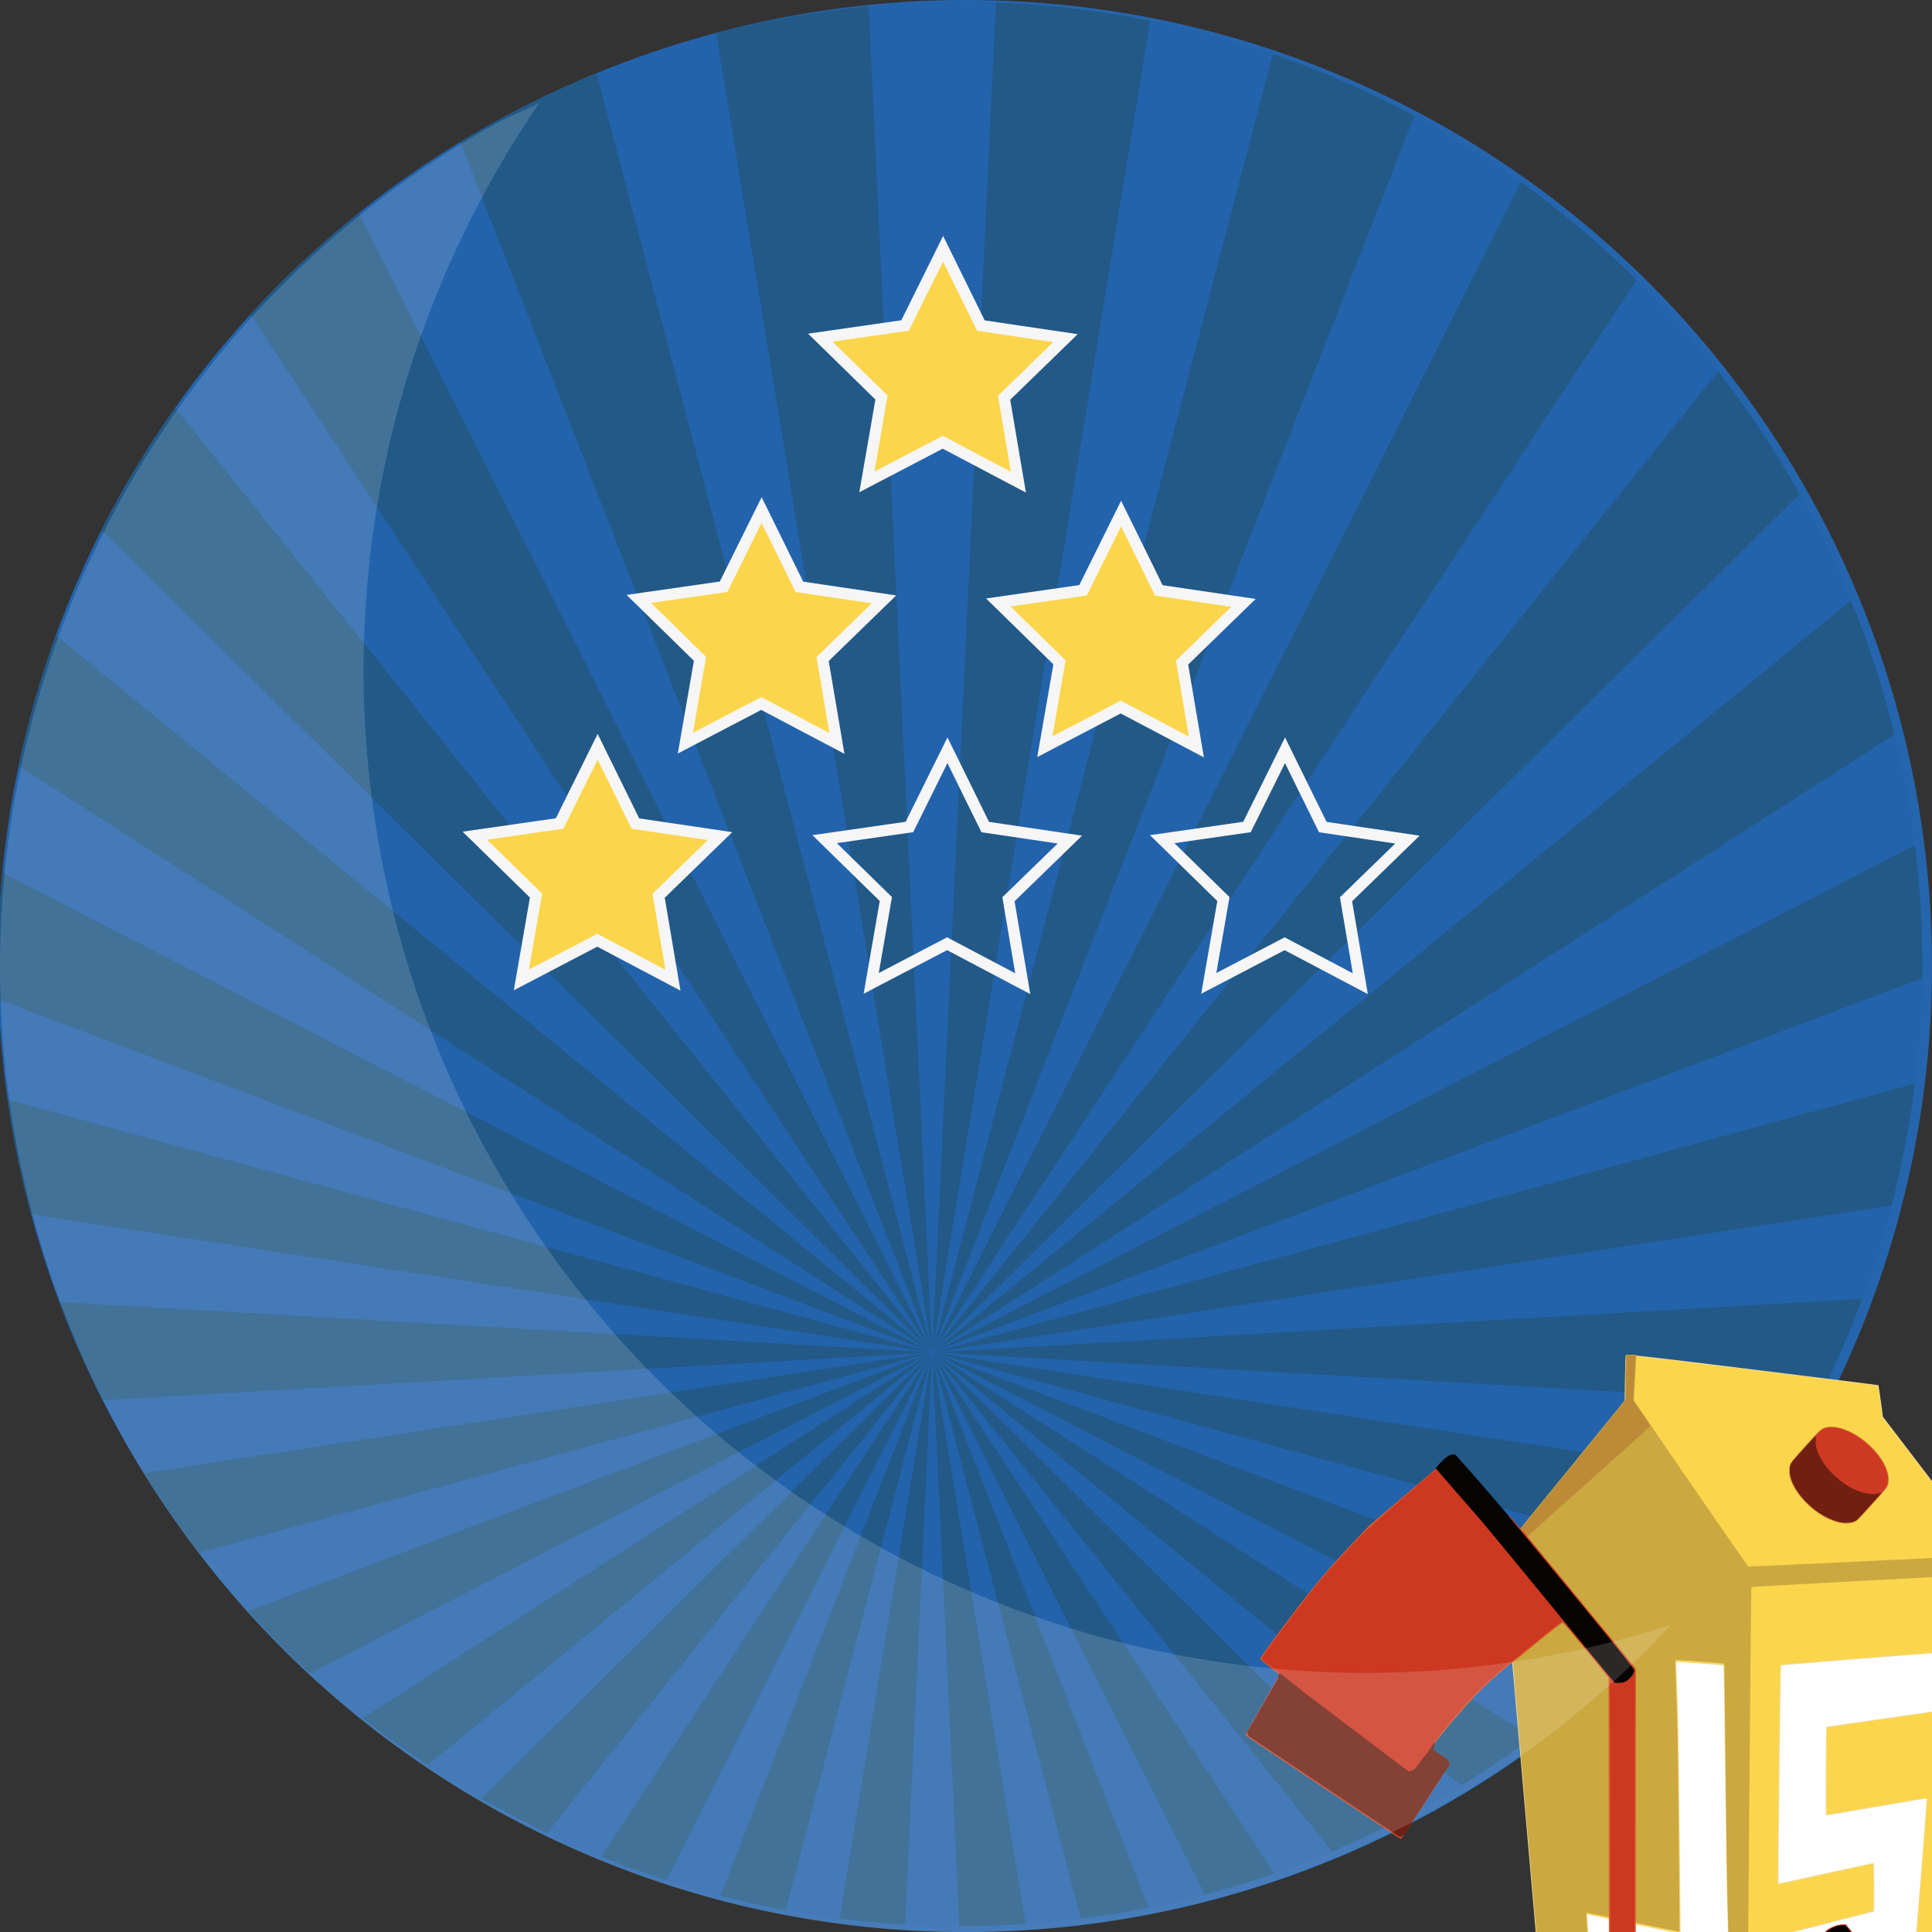 <?xml version="1.0" encoding="UTF-8" standalone="no"?>
<!-- Created with Inkscape (http://www.inkscape.org/) -->

<svg
   xmlns:dc="http://purl.org/dc/elements/1.1/"
   xmlns:cc="http://creativecommons.org/ns#"
   xmlns:rdf="http://www.w3.org/1999/02/22-rdf-syntax-ns#"
   xmlns:svg="http://www.w3.org/2000/svg"
   xmlns="http://www.w3.org/2000/svg"
   xmlns:xlink="http://www.w3.org/1999/xlink"
   xmlns:sodipodi="http://sodipodi.sourceforge.net/DTD/sodipodi-0.dtd"
   xmlns:inkscape="http://www.inkscape.org/namespaces/inkscape"
   width="25.78mm"
   height="25.782mm"
   viewBox="0 0 25.78 25.782"
   version="1.1"
   id="svg1709"
   inkscape:version="0.92.4 (unknown)"
   sodipodi:docname="four-stars-completedv3.svg">
  <rect x="0" y="0" width="25.78" height="25.782" fill="#333333" stroke="none"/>
  <defs
     id="defs1703">
    <clipPath
       clipPathUnits="userSpaceOnUse"
       id="clipPath5724">
      <ellipse
         style="opacity:1;vector-effect:none;fill:none;fill-opacity:1;stroke:#000000;stroke-width:0.003;stroke-linecap:butt;stroke-linejoin:miter;stroke-miterlimit:4;stroke-dasharray:none;stroke-dashoffset:0;stroke-opacity:1"
         id="ellipse5726"
         cx="13.048"
         cy="12.154"
         rx="14.803"
         ry="14.803" />
    </clipPath>
    <clipPath
       clipPathUnits="userSpaceOnUse"
       id="clipPath7388">
      <ellipse
         ry="12.888"
         rx="12.889"
         cy="12.885"
         cx="12.888"
         id="ellipse7390"
         style="display:inline;opacity:1;vector-effect:none;fill:none;fill-opacity:1;stroke:#000000;stroke-width:0.003;stroke-linecap:butt;stroke-linejoin:miter;stroke-miterlimit:4;stroke-dasharray:none;stroke-dashoffset:0;stroke-opacity:1"
         transform="scale(1,-1)" />
    </clipPath>
    <clipPath
       clipPathUnits="userSpaceOnUse"
       id="clipPath7392">
      <ellipse
         ry="12.888"
         rx="12.889"
         cy="12.885"
         cx="12.888"
         id="ellipse7394"
         style="display:inline;opacity:1;vector-effect:none;fill:none;fill-opacity:1;stroke:#000000;stroke-width:0.003;stroke-linecap:butt;stroke-linejoin:miter;stroke-miterlimit:4;stroke-dasharray:none;stroke-dashoffset:0;stroke-opacity:1" />
    </clipPath>
    <clipPath
       clipPathUnits="userSpaceOnUse"
       id="clipPath7396">
      <ellipse
         ry="164.602"
         rx="164.605"
         cy="81.487"
         cx="254.631"
         id="ellipse7398"
         style="display:inline;opacity:1;vector-effect:none;fill:none;fill-opacity:1;stroke:#000000;stroke-width:0.038;stroke-linecap:butt;stroke-linejoin:miter;stroke-miterlimit:4;stroke-dasharray:none;stroke-dashoffset:0;stroke-opacity:1" />
    </clipPath>
    <clipPath
       clipPathUnits="userSpaceOnUse"
       id="clipPath9462">
      <ellipse
         style="display:inline;opacity:1;vector-effect:none;fill:none;fill-opacity:1;stroke:#000000;stroke-width:0.384;stroke-linecap:butt;stroke-linejoin:miter;stroke-miterlimit:4;stroke-dasharray:none;stroke-dashoffset:0;stroke-opacity:1"
         id="ellipse9464"
         cx="59625.164"
         cy="20430.029"
         rx="1647.175"
         ry="1647.142" />
    </clipPath>
  </defs>
  <sodipodi:namedview
     id="base"
     pagecolor="#ffffff"
     bordercolor="#666666"
     borderopacity="1.0"
     inkscape:pageopacity="0.0"
     inkscape:pageshadow="2"
     inkscape:zoom="11.313708"
     inkscape:cx="41.20221"
     inkscape:cy="51.960305"
     inkscape:document-units="mm"
     inkscape:current-layer="g5577"
     showgrid="false"
     fit-margin-top="0"
     fit-margin-left="0"
     fit-margin-right="0"
     fit-margin-bottom="0"
     inkscape:window-width="2560"
     inkscape:window-height="1312"
     inkscape:window-x="0"
     inkscape:window-y="54"
     inkscape:window-maximized="1"
     inkscape:snap-global="false" />
  <g
     inkscape:label="button"
     inkscape:groupmode="layer"
     id="layer1"
     transform="translate(-76.098,-100.99)"
     style="display:inline">
    <g
       inkscape:groupmode="layer"
       id="layer5"
       inkscape:label="background"
       transform="translate(76.099,100.993)"
       style="display:inline">
      <circle
         class="cls-4"
         cx="88.988"
         cy="113.88"
         r="12.89"
         id="circle129-7"
         style="display:inline;fill:#2565ad;fill-opacity:1;stroke:#dadada;stroke-width:0;stroke-miterlimit:10;stroke-dasharray:none;stroke-opacity:1"
         transform="translate(-76.099,-100.993)" />
    </g>
    <g
       inkscape:groupmode="layer"
       id="layer7"
       inkscape:label="background 1"
       style="display:inline">
      <g
         transform="matrix(0.078,0,0,0.078,69.049,107.498)"
         id="g6781-3"
         clip-path="url(#clipPath7396)">
        <rect
           y="-4.469"
           x="-2.814"
           height="505.674"
           width="504.605"
           id="rect6726-5"
           style="fill:#2363ab;fill-opacity:1;stroke:none;stroke-width:0.152;stroke-miterlimit:4;stroke-dasharray:none;stroke-opacity:1"
           transform="translate(1.462,-100.594)" />
        <path
           inkscape:tile-y0="133.60525"
           inkscape:tile-x0="1.4623736"
           inkscape:tile-h="28.631169"
           inkscape:tile-w="248.19771"
           inkscape:tile-cy="147.92083"
           inkscape:tile-cx="249.84156"
           inkscape:transform-center-x="124.28033"
           inkscape:connector-curvature="0"
           id="path6041-0"
           d="m 1.462,133.605 v 28.631 L 249.66,147.921 Z"
           style="fill:#225987;fill-opacity:1;stroke:none;stroke-width:6.883px;stroke-linecap:butt;stroke-linejoin:miter;stroke-opacity:1" />
        <use
           inkscape:transform-center-y="108.78345"
           inkscape:transform-center-x="-59.45732"
           height="100%"
           width="100%"
           id="use6666-5"
           xlink:href="#path6041-0"
           inkscape:tiled-clone-of="#path6041-0"
           y="0"
           x="0" />
        <use
           inkscape:transform-center-y="75.942691"
           inkscape:transform-center-x="-60.684964"
           height="100%"
           width="100%"
           id="use6668-9"
           transform="rotate(12,249.842,147.921)"
           xlink:href="#path6041-0"
           inkscape:tiled-clone-of="#path6041-0"
           y="0"
           x="0" />
        <use
           inkscape:transform-center-y="51.695072"
           inkscape:transform-center-x="-67.2906"
           height="100%"
           width="100%"
           id="use6670-3"
           transform="rotate(24,249.842,147.921)"
           xlink:href="#path6041-0"
           inkscape:tiled-clone-of="#path6041-0"
           y="0"
           x="0" />
        <use
           inkscape:transform-center-y="29.942489"
           inkscape:transform-center-x="-78.985531"
           height="100%"
           width="100%"
           id="use6672-4"
           transform="rotate(36,249.842,147.921)"
           xlink:href="#path6041-0"
           inkscape:tiled-clone-of="#path6041-0"
           y="0"
           x="0" />
        <use
           inkscape:transform-center-y="11.635634"
           inkscape:transform-center-x="-95.258632"
           height="100%"
           width="100%"
           id="use6674-6"
           transform="rotate(48,249.842,147.921)"
           xlink:href="#path6041-0"
           inkscape:tiled-clone-of="#path6041-0"
           y="0"
           x="0" />
        <use
           inkscape:transform-center-y="-2.4253956"
           inkscape:transform-center-x="-115.39869"
           height="100%"
           width="100%"
           id="use6676-2"
           transform="rotate(60,249.842,147.921)"
           xlink:href="#path6041-0"
           inkscape:tiled-clone-of="#path6041-0"
           y="0"
           x="0" />
        <use
           inkscape:transform-center-y="-11.626065"
           inkscape:transform-center-x="-138.52549"
           height="100%"
           width="100%"
           id="use6678-5"
           transform="rotate(72,249.842,147.921)"
           xlink:href="#path6041-0"
           inkscape:tiled-clone-of="#path6041-0"
           y="0"
           x="0" />
        <use
           inkscape:transform-center-y="-15.564262"
           inkscape:transform-center-x="-163.62828"
           height="100%"
           width="100%"
           id="use6680-3"
           transform="rotate(84,249.842,147.921)"
           xlink:href="#path6041-0"
           inkscape:tiled-clone-of="#path6041-0"
           y="0"
           x="0" />
        <use
           inkscape:transform-center-y="-15.564253"
           inkscape:transform-center-x="-203.8471"
           height="100%"
           width="100%"
           id="use6682-2"
           transform="rotate(96,249.842,147.921)"
           xlink:href="#path6041-0"
           inkscape:tiled-clone-of="#path6041-0"
           y="0"
           x="0" />
        <use
           inkscape:transform-center-y="-11.626039"
           inkscape:transform-center-x="-228.94989"
           height="100%"
           width="100%"
           id="use6684-0"
           transform="rotate(108,249.842,147.921)"
           xlink:href="#path6041-0"
           inkscape:tiled-clone-of="#path6041-0"
           y="0"
           x="0" />
        <use
           inkscape:transform-center-y="-2.4253531"
           inkscape:transform-center-x="-252.07668"
           height="100%"
           width="100%"
           id="use6686-0"
           transform="rotate(120,249.842,147.921)"
           xlink:href="#path6041-0"
           inkscape:tiled-clone-of="#path6041-0"
           y="0"
           x="0" />
        <use
           inkscape:transform-center-y="11.635691"
           inkscape:transform-center-x="-272.21673"
           height="100%"
           width="100%"
           id="use6688-0"
           transform="rotate(132,249.842,147.921)"
           xlink:href="#path6041-0"
           inkscape:tiled-clone-of="#path6041-0"
           y="0"
           x="0" />
        <use
           inkscape:transform-center-y="29.942558"
           inkscape:transform-center-x="-288.48982"
           height="100%"
           width="100%"
           id="use6690-9"
           transform="rotate(144,249.842,147.921)"
           xlink:href="#path6041-0"
           inkscape:tiled-clone-of="#path6041-0"
           y="0"
           x="0" />
        <use
           inkscape:transform-center-y="51.69515"
           inkscape:transform-center-x="-300.18473"
           height="100%"
           width="100%"
           id="use6692-8"
           transform="rotate(156,249.842,147.921)"
           xlink:href="#path6041-0"
           inkscape:tiled-clone-of="#path6041-0"
           y="0"
           x="0" />
        <use
           inkscape:transform-center-y="75.942774"
           inkscape:transform-center-x="-306.79035"
           height="100%"
           width="100%"
           id="use6694-0"
           transform="rotate(168,249.842,147.921)"
           xlink:href="#path6041-0"
           inkscape:tiled-clone-of="#path6041-0"
           y="0"
           x="0" />
        <use
           inkscape:transform-center-y="108.78344"
           inkscape:transform-center-x="-308.01798"
           height="100%"
           width="100%"
           id="use6696-9"
           transform="rotate(180,249.842,147.921)"
           xlink:href="#path6041-0"
           inkscape:tiled-clone-of="#path6041-0"
           y="0"
           x="0" />
        <use
           inkscape:transform-center-y="141.6242"
           inkscape:transform-center-x="-306.79033"
           height="100%"
           width="100%"
           id="use6698-6"
           transform="rotate(-168,249.842,147.921)"
           xlink:href="#path6041-0"
           inkscape:tiled-clone-of="#path6041-0"
           y="0"
           x="0" />
        <use
           inkscape:transform-center-y="165.87181"
           inkscape:transform-center-x="-300.1847"
           height="100%"
           width="100%"
           id="use6700-7"
           transform="rotate(-156,249.842,147.921)"
           xlink:href="#path6041-0"
           inkscape:tiled-clone-of="#path6041-0"
           y="0"
           x="0" />
        <use
           inkscape:transform-center-y="187.6244"
           inkscape:transform-center-x="-288.48977"
           height="100%"
           width="100%"
           id="use6702-2"
           transform="rotate(-144,249.842,147.921)"
           xlink:href="#path6041-0"
           inkscape:tiled-clone-of="#path6041-0"
           y="0"
           x="0" />
        <use
           inkscape:transform-center-y="205.93125"
           inkscape:transform-center-x="-272.21666"
           height="100%"
           width="100%"
           id="use6704-1"
           transform="rotate(-132,249.842,147.921)"
           xlink:href="#path6041-0"
           inkscape:tiled-clone-of="#path6041-0"
           y="0"
           x="0" />
        <use
           inkscape:transform-center-y="219.99228"
           inkscape:transform-center-x="-252.07661"
           height="100%"
           width="100%"
           id="use6706-4"
           transform="rotate(-120,249.842,147.921)"
           xlink:href="#path6041-0"
           inkscape:tiled-clone-of="#path6041-0"
           y="0"
           x="0" />
        <use
           inkscape:transform-center-y="229.19295"
           inkscape:transform-center-x="-228.94981"
           height="100%"
           width="100%"
           id="use6708-4"
           transform="rotate(-108,249.842,147.921)"
           xlink:href="#path6041-0"
           inkscape:tiled-clone-of="#path6041-0"
           y="0"
           x="0" />
        <use
           inkscape:transform-center-y="233.13115"
           inkscape:transform-center-x="-203.84702"
           height="100%"
           width="100%"
           id="use6710-8"
           transform="rotate(-96,249.842,147.921)"
           xlink:href="#path6041-0"
           inkscape:tiled-clone-of="#path6041-0"
           y="0"
           x="0" />
        <use
           inkscape:transform-center-y="233.13114"
           inkscape:transform-center-x="-163.62819"
           height="100%"
           width="100%"
           id="use6712-4"
           transform="rotate(-84,249.842,147.921)"
           xlink:href="#path6041-0"
           inkscape:tiled-clone-of="#path6041-0"
           y="0"
           x="0" />
        <use
           inkscape:transform-center-y="229.19293"
           inkscape:transform-center-x="-138.52541"
           height="100%"
           width="100%"
           id="use6714-9"
           transform="rotate(-72,249.842,147.921)"
           xlink:href="#path6041-0"
           inkscape:tiled-clone-of="#path6041-0"
           y="0"
           x="0" />
        <use
           inkscape:transform-center-y="219.99224"
           inkscape:transform-center-x="-115.39862"
           height="100%"
           width="100%"
           id="use6716-8"
           transform="rotate(-60,249.842,147.921)"
           xlink:href="#path6041-0"
           inkscape:tiled-clone-of="#path6041-0"
           y="0"
           x="0" />
        <use
           inkscape:transform-center-y="205.9312"
           inkscape:transform-center-x="-95.258569"
           height="100%"
           width="100%"
           id="use6718-4"
           transform="rotate(-48,249.842,147.921)"
           xlink:href="#path6041-0"
           inkscape:tiled-clone-of="#path6041-0"
           y="0"
           x="0" />
        <use
           inkscape:transform-center-y="187.62433"
           inkscape:transform-center-x="-78.985481"
           height="100%"
           width="100%"
           id="use6720-4"
           transform="rotate(-36,249.842,147.921)"
           xlink:href="#path6041-0"
           inkscape:tiled-clone-of="#path6041-0"
           y="0"
           x="0" />
        <use
           inkscape:transform-center-y="165.87174"
           inkscape:transform-center-x="-67.290565"
           height="100%"
           width="100%"
           id="use6722-1"
           transform="rotate(-24,249.842,147.921)"
           xlink:href="#path6041-0"
           inkscape:tiled-clone-of="#path6041-0"
           y="0"
           x="0" />
        <use
           inkscape:transform-center-y="141.62411"
           inkscape:transform-center-x="-60.684946"
           height="100%"
           width="100%"
           id="use6724-9"
           transform="rotate(-12,249.842,147.921)"
           xlink:href="#path6041-0"
           inkscape:tiled-clone-of="#path6041-0"
           y="0"
           x="0" />
      </g>
    </g>
    <g
       inkscape:groupmode="layer"
       id="layer2"
       inkscape:label="content"
       transform="translate(76.099,100.993)"
       style="display:inline">
      <g
         id="g5577"
         style="display:inline;fill:#fbd64d;fill-opacity:1;stroke:#cba840;stroke-opacity:1"
         transform="matrix(0.919,0,0,0.919,0.72,0.012)">
        <path
           transform="rotate(-49.911,6.384,0.108)"
           inkscape:transform-center-y="-0.1683788"
           inkscape:transform-center-x="0.011585737"
           d="M 8.07,9.541 6.833,9.417 6.029,10.365 5.765,9.151 4.615,8.679 5.689,8.053 l 0.093,-1.24 0.928,0.828 1.208,-0.295 -0.5,1.138 z"
           inkscape:randomized="0"
           inkscape:rounded="0"
           inkscape:flatsided="false"
           sodipodi:arg2="1.1869178"
           sodipodi:arg1="0.55859932"
           sodipodi:r2="0.93602777"
           sodipodi:r1="1.8720556"
           sodipodi:cy="8.5489101"
           sodipodi:cx="6.4822917"
           sodipodi:sides="5"
           id="path5530-6"
           style="display:inline;fill:#fbd64d;fill-opacity:1;stroke:#f6f6f6;stroke-width:0.165;stroke-miterlimit:4;stroke-dasharray:none;stroke-opacity:1"
           sodipodi:type="star" />
        <path
           transform="rotate(-49.911,11.807,-0.746)"
           inkscape:transform-center-y="-0.1683788"
           inkscape:transform-center-x="0.011585737"
           d="M 8.07,9.541 6.833,9.417 6.029,10.365 5.765,9.151 4.615,8.679 5.689,8.053 l 0.093,-1.24 0.928,0.828 1.208,-0.295 -0.5,1.138 z"
           inkscape:randomized="0"
           inkscape:rounded="0"
           inkscape:flatsided="false"
           sodipodi:arg2="1.1869178"
           sodipodi:arg1="0.55859932"
           sodipodi:r2="0.93602777"
           sodipodi:r1="1.8720556"
           sodipodi:cy="8.5489101"
           sodipodi:cx="6.4822917"
           sodipodi:sides="5"
           id="path5530-6-9"
           style="display:inline;fill:#fbd64d;fill-opacity:1;stroke:#f6f6f6;stroke-width:0.165;stroke-miterlimit:4;stroke-dasharray:none;stroke-opacity:1"
           sodipodi:type="star" />
        <path
           transform="rotate(-49.911,9.142,4.836)"
           inkscape:transform-center-y="-0.1683788"
           inkscape:transform-center-x="0.011585737"
           d="M 8.07,9.541 6.833,9.417 6.029,10.365 5.765,9.151 4.615,8.679 5.689,8.053 l 0.093,-1.24 0.928,0.828 1.208,-0.295 -0.5,1.138 z"
           inkscape:randomized="0"
           inkscape:rounded="0"
           inkscape:flatsided="false"
           sodipodi:arg2="1.1869178"
           sodipodi:arg1="0.55859932"
           sodipodi:r2="0.93602777"
           sodipodi:r1="1.8720556"
           sodipodi:cy="8.5489101"
           sodipodi:cx="6.4822917"
           sodipodi:sides="5"
           id="path5530-6-3"
           style="display:inline;fill:#fbd64d;fill-opacity:1;stroke:#f6f6f6;stroke-width:0.165;stroke-miterlimit:4;stroke-dasharray:none;stroke-opacity:1"
           sodipodi:type="star" />
        <path
           transform="rotate(-49.911,14.239,3.681)"
           inkscape:transform-center-y="-0.1683788"
           inkscape:transform-center-x="0.011585737"
           d="M 8.07,9.541 6.833,9.417 6.029,10.365 5.765,9.151 4.615,8.679 5.689,8.053 l 0.093,-1.24 0.928,0.828 1.208,-0.295 -0.5,1.138 z"
           inkscape:randomized="0"
           inkscape:rounded="0"
           inkscape:flatsided="false"
           sodipodi:arg2="1.1869178"
           sodipodi:arg1="0.55859932"
           sodipodi:r2="0.93602777"
           sodipodi:r1="1.8720556"
           sodipodi:cy="8.5489101"
           sodipodi:cx="6.4822917"
           sodipodi:sides="5"
           id="path5530-6-8"
           style="display:inline;fill:none;fill-opacity:1;stroke:#f6f6f6;stroke-width:0.165;stroke-miterlimit:4;stroke-dasharray:none;stroke-opacity:1"
           sodipodi:type="star" />
        <path
           transform="rotate(-49.911,16.69,-1.585)"
           inkscape:transform-center-y="-0.1683788"
           inkscape:transform-center-x="0.011585737"
           d="M 8.07,9.541 6.833,9.417 6.029,10.365 5.765,9.151 4.615,8.679 5.689,8.053 l 0.093,-1.24 0.928,0.828 1.208,-0.295 -0.5,1.138 z"
           inkscape:randomized="0"
           inkscape:rounded="0"
           inkscape:flatsided="false"
           sodipodi:arg2="1.1869178"
           sodipodi:arg1="0.55859932"
           sodipodi:r2="0.93602777"
           sodipodi:r1="1.8720556"
           sodipodi:cy="8.5489101"
           sodipodi:cx="6.4822917"
           sodipodi:sides="5"
           id="path5530-6-9-8"
           style="display:inline;fill:none;fill-opacity:1;stroke:#f6f6f6;stroke-width:0.165;stroke-miterlimit:4;stroke-dasharray:none;stroke-opacity:1"
           sodipodi:type="star" />
        <path
           transform="rotate(-49.911,11.645,9.113)"
           inkscape:transform-center-y="-0.1683788"
           inkscape:transform-center-x="0.011585737"
           d="M 8.07,9.541 6.833,9.417 6.029,10.365 5.765,9.151 4.615,8.679 5.689,8.053 l 0.093,-1.24 0.928,0.828 1.208,-0.295 -0.5,1.138 z"
           inkscape:randomized="0"
           inkscape:rounded="0"
           inkscape:flatsided="false"
           sodipodi:arg2="1.1869178"
           sodipodi:arg1="0.55859932"
           sodipodi:r2="0.93602777"
           sodipodi:r1="1.8720556"
           sodipodi:cy="8.5489101"
           sodipodi:cx="6.4822917"
           sodipodi:sides="5"
           id="path5530-6-3-4"
           style="display:inline;fill:#fbd64d;fill-opacity:1;stroke:#f6f6f6;stroke-width:0.165;stroke-miterlimit:4;stroke-dasharray:none;stroke-opacity:1"
           sodipodi:type="star" />
      </g>
      <g
         transform="matrix(0.008,0,0,0.008,-453.656,-146.972)"
         id="g9388"
         clip-path="url(#clipPath9462)">
        <g
           id="g7666">
          <g
             transform="translate(0.438,2.004)"
             id="g362">
            <path
               inkscape:connector-curvature="0"
               id="path378"
               d="m 59322.843,21693.065 29.411,-611.209 273.662,2.944 341.38,11.777 -44.164,643.433 186.428,136.893 -24.274,75.913 -104.556,58.294 z"
               style="fill:#fefefe;stroke-width:0.745"
               sodipodi:nodetypes="ccccccccc" />
            <path
               inkscape:connector-curvature="0"
               id="path376"
               d="m 59632.627,22161.782 c -32.565,-1.771 -62.137,-9.447 -112.245,-29.136 -56.047,-22.024 -74.561,-28.455 -100.182,-34.801 -39.842,-9.867 -68.309,-12.315 -142.978,-12.296 -78.157,0.02 -108.97,2 -282.631,18.152 -64.065,5.959 -91.199,7.643 -124,7.695 -31.399,0.05 -50.491,-1.813 -67.4,-6.578 -15.682,-4.419 -28.012,-13.001 -33.327,-23.195 -3.72,-7.135 -4.559,-11.759 -4.115,-22.677 0.316,-7.775 0.748,-10.311 2.802,-16.448 3.115,-9.31 8.174,-17.481 15.829,-25.568 13.403,-14.16 27.121,-23.392 63.496,-42.735 46.88,-24.93 63.215,-34.641 81.922,-48.699 17.744,-13.336 26.38,-21.863 49.105,-48.488 34.4,-40.304 64.491,-69.956 91.652,-90.315 50.367,-37.755 109.359,-60.834 190.655,-74.588 l 16.385,-2.772 0.222,-2.241 c 0.123,-1.232 -14.557,-170.591 -32.621,-376.353 -18.065,-205.762 -32.689,-374.484 -32.498,-374.937 0.19,-0.454 46.077,-56.723 101.971,-125.042 l 101.624,-124.217 0.547,-37.766 c 0.344,-23.752 0.828,-38.111 1.307,-38.696 1.976,-2.421 14.668,-1.022 218.179,24.037 111.525,13.733 203.013,25.211 203.307,25.508 0.382,0.386 7.321,50.161 7.321,52.519 0,0.153 40.039,52.532 88.976,116.396 84.021,109.651 88.977,116.285 88.997,119.13 0.01,1.658 -14.892,174.164 -33.12,383.348 -18.228,209.183 -33.138,380.757 -33.134,381.276 0,0.567 6.59,3.088 16.57,6.342 22.107,7.207 35.751,12.74 54.645,22.159 23.981,11.956 41.781,24.159 57.511,39.429 30.23,29.346 44.964,66.218 43.02,107.655 -2.589,55.153 -25.915,84.071 -83.988,104.124 -14.823,5.118 -31.712,9.77 -73.243,20.174 -63.344,15.867 -95.121,25.905 -132.003,41.695 -35.008,14.988 -58.14,29.095 -84.143,51.314 -14.591,12.466 -22.744,18.364 -31.11,22.504 -12.474,6.173 -25.521,9.733 -45.057,12.294 -7.767,1.018 -32.483,2.71 -36.12,2.472 -0.819,-0.05 -6.277,-0.357 -12.128,-0.675 z m 356.679,-175.675 c 4.84,-1.839 9.178,-5.417 11.634,-9.595 2.678,-4.556 2.863,-12.262 0.406,-16.872 -5.218,-9.786 -18.629,-14.581 -30.487,-10.9 -10.242,3.179 -15.917,9.914 -15.917,18.89 0,5.337 1.457,9.003 5.063,12.74 7.008,7.26 19.074,9.623 29.301,5.737 z m 66.261,-38.291 c 15.377,-5.428 27.512,-20.544 32.449,-40.418 1.767,-7.115 1.747,-22.738 -0.04,-29.308 -4.195,-15.441 -13.903,-26.256 -26.44,-29.456 -5.676,-1.448 -8.921,-0.988 -11.547,1.638 -3.045,3.044 -3.321,4.529 -5.684,30.595 -1.16,12.79 -3.658,22.239 -10.177,38.497 -6.827,17.028 -7.627,21.712 -4.367,25.586 4.018,4.776 16.475,6.159 25.804,2.866 z m -269.31,-278.676 c 61.032,-13.388 111.262,-24.612 111.623,-24.942 0.832,-0.761 22.757,-274.188 22.051,-274.998 -0.287,-0.33 -37.855,5.907 -83.483,13.86 -45.628,7.954 -83.415,14.291 -83.97,14.083 -0.843,-0.317 -0.966,-12.475 -0.745,-73.59 0.185,-50.922 0.509,-73.454 1.067,-74.011 0.44,-0.441 40.716,-6.41 89.501,-13.264 48.785,-6.854 88.953,-12.716 89.263,-13.026 0.812,-0.812 8.387,-96.113 7.701,-96.88 -0.691,-0.772 -261.289,19.977 -262.11,20.87 -0.705,0.766 -4.976,362.688 -4.288,363.375 0.27,0.27 35.362,-7.257 77.982,-16.727 42.619,-9.47 78.274,-17.218 79.233,-17.218 h 1.742 l 0.49,13.524 c 0.269,7.439 0.489,25.545 0.489,40.235 v 26.71 l -1.675,0.635 c -0.922,0.35 -37.619,9.783 -81.55,20.963 l -79.874,20.329 v 47.41 c 0,26.076 0.19,47.601 0.422,47.834 0.233,0.232 1.49,0.141 2.793,-0.204 1.304,-0.345 52.306,-11.581 113.338,-24.968 z m -197.177,-17.825 c 0.132,-30.809 -0.214,-53.48 -1.262,-82.667 -0.994,-27.696 -2.174,-99.458 -3.788,-230.499 -1.29,-104.656 -2.568,-190.521 -2.841,-190.812 -0.702,-0.747 -77.819,-6.562 -78.478,-5.918 -0.298,0.291 0.298,21.131 1.324,46.311 1.579,38.746 2.144,69.987 3.675,203.296 0.995,86.632 1.824,167.819 1.841,180.415 l 0.03,22.9 h -1.949 c -1.598,0 -148.139,-30.53 -152.399,-31.751 -1.087,-0.311 -1.304,0.123 -1.304,2.612 0,4.416 5.996,78.578 6.384,78.967 0.674,0.674 224.925,49.865 226.722,49.733 l 1.862,-0.137 z"
               style="fill:#f0dba1;stroke-width:0.745" />
            <path
               inkscape:connector-curvature="0"
               id="path374"
               d="m 59624.647,22160.247 c -28.667,-2.471 -59.61,-10.959 -104.265,-28.602 -59.219,-23.397 -78.527,-29.991 -106.673,-36.432 -34.396,-7.871 -58.395,-9.963 -121.592,-10.6 -76.512,-0.77 -126.239,2.059 -264.385,15.042 -91.824,8.63 -111.047,10.011 -147.112,10.574 -18.462,0.288 -31.635,0.133 -39.844,-0.471 -51.473,-3.785 -74.45,-18.424 -74.45,-47.434 0,-20.184 9.03,-37.65 27.556,-53.299 13.043,-11.018 26.643,-19.324 64.42,-39.343 27.613,-14.633 42.468,-23.222 57.346,-33.154 24.831,-16.577 37.4,-28.002 60.603,-55.087 45.34,-52.923 73.969,-80.239 108.831,-103.839 47.819,-32.372 102.865,-52.309 179.852,-65.14 13.762,-2.294 14.156,-2.409 14.356,-4.197 0.113,-1.012 -14.549,-169.84 -32.583,-375.175 -18.033,-205.335 -32.788,-374.261 -32.788,-375.393 0,-1.629 21.116,-27.866 101.57,-126.199 55.863,-68.278 101.772,-124.898 102.02,-125.821 0.248,-0.924 0.456,-11.902 0.462,-24.395 0,-12.493 0.232,-28.999 0.501,-36.679 l 0.488,-13.964 8.633,0.02 c 6.708,0.02 53.423,5.545 209.489,24.785 110.47,13.619 201.101,25.007 201.401,25.307 0.3,0.3 2.088,12.188 3.974,26.416 l 3.428,25.871 88.054,114.921 c 48.429,63.207 88.524,115.655 89.098,116.553 0.918,1.433 -3.031,48.39 -32.385,385.097 -18.387,210.906 -33.265,383.735 -33.061,384.064 0.203,0.329 3.293,1.476 6.866,2.549 45.187,13.564 83.218,32.168 110.178,53.898 8.069,6.505 21.12,19.624 26.385,26.524 13.232,17.342 21.751,36.14 25.987,57.346 2.017,10.1 2.818,33.272 1.55,44.905 -4.893,44.927 -26.591,71 -74.191,89.153 -14.794,5.642 -33.698,11.035 -75.73,21.607 -48.086,12.093 -65.775,17.045 -90.419,25.313 -42.211,14.162 -76.038,29.595 -101.566,46.336 -10.835,7.106 -17.878,12.474 -30.354,23.134 -23.859,20.386 -34.948,26.445 -57.473,31.406 -20.762,4.572 -51.217,6.378 -74.177,4.399 z m 365.645,-173.336 c 8.769,-3.879 13.809,-10.835 13.796,-19.039 -0.01,-8.151 -4.293,-14.508 -12.653,-18.793 -3.761,-1.928 -4.768,-2.1 -12.289,-2.1 -7.283,0 -8.654,0.217 -12.353,1.951 -4.833,2.267 -8.916,6.088 -11.265,10.543 -2.171,4.116 -2.322,12.317 -0.298,16.179 2.955,5.64 8.468,9.991 15.724,12.409 4.427,1.476 14.797,0.859 19.338,-1.15 z m 60.399,-36.632 c 17.988,-3.243 34.095,-21.794 38.714,-44.59 1.728,-8.528 1.191,-22.8 -1.136,-30.206 -4.893,-15.569 -16.807,-27.155 -29.244,-28.438 -5.24,-0.541 -7.27,-0.03 -9.768,2.471 -2.925,2.924 -4.057,7.952 -5.324,23.639 -1.661,20.559 -3.473,28.118 -11.22,46.827 -7.154,17.275 -7.7,22.331 -2.872,26.57 2.244,1.971 4.063,2.728 9.63,4.008 2.72,0.625 6.75,0.524 11.22,-0.281 z m -460.834,-304.922 c 0.162,-37.934 -0.145,-60.97 -1.28,-96.073 -1.028,-31.78 -2.099,-101.312 -3.437,-223.051 -1.069,-97.283 -2.09,-177.627 -2.269,-178.542 -0.188,-0.964 -1.026,-1.821 -1.989,-2.036 -4.493,-1.003 -77.757,-6.051 -78.973,-5.442 -1.161,0.582 -1.287,1.349 -0.931,5.653 0.227,2.738 1.268,29.276 2.313,58.973 1.585,45.063 2.186,81.587 3.632,220.817 0.953,91.753 1.522,167.048 1.265,167.322 -0.336,0.358 -142.844,-29.158 -152.871,-31.663 -3.288,-0.821 -3.288,-1.035 0.06,41.716 2.035,25.978 3.517,41.177 4.072,41.772 0.99,1.061 225.46,50.791 228.331,50.585 l 1.862,-0.133 0.213,-49.898 z m 195.263,25.308 c 62.437,-13.729 113.747,-25.327 114.023,-25.773 0.757,-1.224 0.581,0.86 11.963,-142.331 7.31,-91.967 10.4,-134.099 9.872,-134.626 -0.528,-0.528 -26.843,3.775 -84.084,13.751 -45.824,7.985 -83.503,14.332 -83.732,14.103 -0.228,-0.229 -0.304,-32.813 -0.168,-72.41 0.184,-53.553 0.47,-72.204 1.116,-72.815 0.477,-0.452 40.741,-6.409 89.474,-13.238 48.734,-6.83 88.862,-12.672 89.174,-12.984 1.004,-1.005 8.453,-98.325 7.591,-99.187 -0.924,-0.924 -263.152,19.827 -264.28,20.914 -1.042,1.005 -5.283,364.751 -4.265,365.77 0.545,0.544 24.633,-4.538 79.581,-16.79 43.339,-9.664 79.037,-17.333 79.327,-17.043 0.762,0.762 0.879,77.635 0.12,78.358 -0.349,0.333 -36.495,9.727 -80.323,20.877 -43.828,11.15 -80.274,20.576 -80.991,20.947 -1.221,0.632 -1.304,3.708 -1.304,48.56 0,26.337 0.224,48.11 0.497,48.383 0.273,0.273 1.035,0.496 1.692,0.496 0.658,0 52.281,-11.233 114.717,-24.962 z"
               style="fill:#fbd64d;stroke-width:0.745" />
          </g>
          <path
             sodipodi:nodetypes="cccccccsccccccccsscccccscccccccccccccccccccccccccccscccccccccccccccccsccsccccccccccscccccccccccccsccccc"
             inkscape:connector-curvature="0"
             id="path372"
             d="m 59624.647,22160.247 c -28.667,-2.471 -59.61,-10.959 -104.265,-28.602 -59.219,-23.397 -78.527,-29.991 -106.673,-36.432 -34.396,-7.871 -58.395,-9.963 -121.592,-10.6 -76.512,-0.77 -126.239,2.059 -264.385,15.042 -91.824,8.63 -111.047,10.011 -147.112,10.574 -18.462,0.288 -31.635,0.133 -39.844,-0.471 -51.473,-3.785 -74.45,-18.424 -74.45,-47.434 0,-20.184 9.03,-37.65 27.556,-53.299 13.043,-11.018 26.643,-19.324 64.42,-39.343 27.613,-14.633 42.468,-23.222 57.346,-33.154 24.831,-16.577 37.4,-28.002 60.603,-55.087 45.34,-52.923 73.969,-80.239 108.831,-103.839 47.819,-32.372 102.865,-52.309 179.852,-65.14 13.754,-2.293 14.156,-2.41 14.366,-4.197 0.119,-1.012 -14.543,-169.956 -32.582,-375.432 -18.04,-205.476 -32.799,-374.403 -32.799,-375.393 0,-0.916 14.628,-19.318 49.24,-61.848 14.037,-17.248 31.361,-38.465 52.33,-64.094 55.863,-68.278 101.772,-124.898 102.02,-125.821 0.248,-0.924 0.456,-11.902 0.462,-24.395 0,-12.493 0.232,-28.999 0.501,-36.679 l 0.488,-13.964 h 8.403 c 4.621,0 8.542,0.252 8.713,0.559 0.172,0.307 -0.664,17.415 -1.855,38.018 l -2.167,37.46 14.409,21.003 c 7.924,11.551 15.063,22.111 15.863,23.466 4.497,7.613 159.543,232.51 160.535,232.859 0.656,0.231 89.132,-3.785 196.613,-8.925 107.481,-5.141 197.431,-9.253 199.889,-9.139 l 4.468,0.208 -0.201,2.979 c -0.111,1.638 -15.106,174.185 -33.323,383.437 -18.216,209.253 -32.946,380.741 -32.733,381.086 0.212,0.344 3.31,1.503 6.883,2.576 45.187,13.564 83.218,32.168 110.178,53.898 8.069,6.505 21.12,19.624 26.385,26.524 13.232,17.342 21.751,36.14 25.987,57.346 2.017,10.1 2.818,33.272 1.55,44.905 -4.893,44.927 -26.591,71 -74.191,89.153 -14.794,5.642 -33.698,11.035 -75.73,21.606 -48.086,12.094 -65.775,17.046 -90.419,25.314 -42.211,14.162 -76.038,29.595 -101.566,46.336 -10.835,7.106 -17.878,12.474 -30.354,23.134 -23.859,20.386 -34.948,26.445 -57.473,31.406 -20.762,4.572 -51.217,6.378 -74.177,4.399 z m 365.645,-173.336 c 8.769,-3.879 13.809,-10.835 13.796,-19.039 -0.01,-8.151 -4.293,-14.508 -12.653,-18.793 -3.761,-1.928 -4.768,-2.1 -12.289,-2.1 -7.283,0 -8.654,0.217 -12.353,1.951 -4.833,2.267 -8.916,6.088 -11.265,10.543 -2.171,4.116 -2.322,12.317 -0.298,16.179 2.955,5.64 8.468,9.991 15.724,12.409 4.427,1.476 14.797,0.859 19.338,-1.15 z m 60.399,-36.632 c 17.988,-3.243 34.095,-21.794 38.714,-44.59 1.728,-8.528 1.191,-22.8 -1.136,-30.206 -4.893,-15.569 -16.807,-27.155 -29.244,-28.438 -5.24,-0.541 -7.27,-0.03 -9.768,2.471 -2.925,2.924 -4.057,7.952 -5.324,23.639 -1.661,20.559 -3.473,28.118 -11.22,46.827 -7.154,17.275 -7.7,22.331 -2.872,26.57 2.244,1.971 4.063,2.728 9.63,4.008 2.72,0.625 6.75,0.524 11.22,-0.281 z m -280.135,-140.269 c 79.841,-21.104 145.432,-38.639 145.759,-38.965 0.82,-0.821 72.218,-771.232 71.537,-771.913 -0.759,-0.759 -359.018,18.373 -359.789,19.214 -0.627,0.683 -7.525,829.032 -6.914,830.215 0.18,0.349 1.208,0.451 2.285,0.227 1.077,-0.224 67.282,-17.675 147.122,-38.778 z m -180.54,-166.135 c 0,-35.661 -0.451,-65.473 -1.449,-95.886 -0.984,-29.943 -2.08,-101.127 -3.41,-221.384 -1.078,-97.487 -2.106,-177.999 -2.285,-178.914 -0.188,-0.96 -1.031,-1.825 -1.99,-2.044 -0.916,-0.208 -18.924,-1.684 -40.019,-3.28 -28.708,-2.171 -38.571,-2.687 -39.216,-2.052 -0.653,0.642 -0.339,14.606 1.289,57.449 1.936,50.93 2.329,73.539 3.931,225.658 0.979,92.982 1.571,169.275 1.317,169.54 -0.254,0.265 -35.149,-6.834 -77.544,-15.776 -46.826,-9.876 -77.354,-15.99 -77.776,-15.576 -1.003,0.985 5.424,81.966 6.604,83.218 0.899,0.953 224.577,50.621 228.5,50.738 l 2.048,0.06 v -51.752 z m 189.567,-731.805 c -35.009,-5.101 -76.912,-41.375 -87.224,-75.508 -0.917,-3.035 -1.363,-6.978 -1.39,-12.289 -0.06,-11.301 0.56,-12.36 19.305,-33.141 28.237,-31.303 31.941,-35.049 37.237,-37.656 23.85,-11.741 72.306,13.263 96.88,49.991 8.612,12.872 12.989,24.809 12.989,35.422 0,6.662 -1.505,11.395 -5.18,16.291 -2.41,3.21 -18.544,21.257 -40.738,45.569 -7.05,7.723 -11.052,10.134 -18.875,11.372 -5.464,0.865 -6.753,0.859 -13.004,-0.05 z"
             style="display:inline;fill:#cba840;stroke-width:0.745" />
          <path
             inkscape:connector-curvature="0"
             id="path370"
             d="m 59638.052,22160.608 c -29.359,-1.117 -55.93,-6.632 -89.621,-18.602 -6.416,-2.28 -24.232,-9.105 -39.592,-15.168 -58.279,-23.004 -83.523,-30.73 -120.277,-36.813 -44.537,-7.371 -137.622,-7.98 -233.478,-1.528 -26.809,1.805 -67.339,5.26 -122.139,10.411 -107.408,10.098 -138.113,12.104 -173.153,11.312 -56.569,-1.277 -83.782,-11.683 -91.428,-34.96 -2.166,-6.595 -2.107,-20.148 0.125,-28.485 5.029,-18.788 17.801,-33.9 42.149,-49.873 10.507,-6.893 20.391,-12.484 46.175,-26.121 46.673,-24.684 68.322,-38.59 90.486,-58.123 9.43,-8.31 13.501,-12.686 33.007,-35.477 40.666,-47.517 71.466,-76.786 103.913,-98.746 47.617,-32.227 102.019,-52.265 176.486,-65.004 12.259,-2.098 18.359,-2.855 18.87,-2.343 0.416,0.416 2.23,17.444 4.031,37.841 1.8,20.398 3.531,37.329 3.844,37.626 0.586,0.555 46.028,14.826 47.208,14.826 0.36,0 0.657,-2.932 0.661,-6.516 0.01,-13.552 2.533,-28.862 8.308,-50.457 4.147,-15.508 6.397,-20.736 11.924,-27.705 6.188,-7.802 14.625,-13.398 25.21,-16.721 4.66,-1.464 7.083,-1.739 14.876,-1.693 8.116,0.05 10.073,0.317 15.267,2.097 15.828,5.425 28.328,18.097 33.139,33.596 2.22,7.152 2.748,18.373 1.21,25.693 -1.603,7.631 -6.823,17.918 -11.984,23.615 -5.922,6.538 -13.917,11.677 -21.856,14.046 -10.003,2.986 -9.563,2.668 -11.248,8.125 -2.037,6.595 -3.365,14.511 -2.567,15.301 0.355,0.352 44.884,14.415 98.952,31.251 54.069,16.836 103.63,32.297 110.135,34.357 l 11.829,3.746 165.794,-46.335 c 91.186,-25.484 166.171,-46.706 166.634,-47.16 0.503,-0.494 1.789,-12.189 3.203,-29.126 1.3,-15.565 2.547,-29.253 2.771,-30.417 0.38,-1.966 0.594,-2.083 2.994,-1.632 4.641,0.87 28.931,9.145 41.554,14.154 50.477,20.034 85.617,45.644 106.303,77.475 15.807,24.322 23.133,54.624 20.752,85.829 -3.361,44.058 -20.024,69.162 -58.171,87.641 -19.83,9.606 -34.668,14.237 -91.083,28.426 -56.88,14.305 -80.611,21.235 -109.969,32.113 -34.56,12.805 -60.154,25.095 -82.294,39.518 -10.978,7.15 -17.657,12.238 -32.252,24.568 -19.319,16.321 -27.81,21.603 -42.703,26.566 -17.926,5.975 -49.775,9.793 -73.995,8.872 z m 346.829,-171.642 c 8.291,-1.758 14.4,-6.152 17.68,-12.716 4.04,-8.083 2.638,-15.976 -4.02,-22.634 -5.395,-5.395 -10.556,-7.315 -19.767,-7.353 -6.259,-0.03 -7.611,0.219 -11.718,2.116 -5.198,2.401 -10.772,7.792 -12.622,12.207 -1.833,4.377 -1.518,11.078 0.729,15.513 3.167,6.249 8.687,10.489 16.335,12.548 4.874,1.313 8.308,1.394 13.383,0.319 z m 69.112,-39.139 c 6.978,-1.905 12.649,-5.421 18.991,-11.774 12.492,-12.514 19.013,-30.048 18.009,-48.419 -0.502,-9.186 -1.886,-14.606 -5.736,-22.472 -3.92,-8.009 -9.778,-14.017 -17.212,-17.655 -9.717,-4.753 -16.608,-4.211 -20.497,1.613 -2.195,3.286 -2.984,7.391 -3.969,20.64 -1.571,21.135 -3.377,28.697 -11.741,49.153 -3.96,9.685 -4.936,12.892 -5.215,17.129 -0.3,4.552 -0.135,5.476 1.296,7.282 2.222,2.806 6.65,4.943 11.768,5.679 4.888,0.704 8.515,0.405 14.306,-1.176 z m -837.787,-993.685 c -0.848,-0.537 -0.167,-1.771 3.351,-6.071 2.429,-2.969 47.924,-58.545 101.1,-123.502 53.176,-64.957 96.995,-118.88 97.376,-119.828 0.38,-0.948 0.691,-11.702 0.691,-23.898 0,-12.196 0.221,-28.763 0.491,-36.817 l 0.49,-14.642 h 7.729 7.728 l -0.448,6.516 c -0.247,3.585 -1.237,20.412 -2.2,37.394 -1.473,25.993 -1.594,31.177 -0.761,32.769 0.545,1.041 7.052,10.702 14.461,21.469 7.409,10.768 13.471,19.875 13.471,20.238 0,0.363 -51.998,47.102 -115.552,103.864 l -115.553,103.204 -5.655,-0.01 c -3.11,0 -6.134,-0.315 -6.719,-0.685 z m 560.673,-45.146 c -35.44,-6.417 -76.745,-44.307 -84.529,-77.541 -1.626,-6.947 -1.133,-16.536 1.089,-21.169 1.49,-3.105 19.806,-23.985 41.561,-47.378 9.833,-10.574 13.915,-12.865 23.937,-13.436 10.574,-0.603 21.266,1.92 34.107,8.049 23.252,11.097 48.144,35.435 57.95,56.657 5.369,11.621 7.038,23.23 4.546,31.62 -1.376,4.636 -4.219,8.097 -30.287,36.871 -17.982,19.849 -21.13,22.996 -24.415,24.409 -7.387,3.178 -14.053,3.712 -23.959,1.918 z"
             style="display:inline;fill:#bd8b38;stroke-width:0.745" />
          <path
             inkscape:connector-curvature="0"
             id="path368"
             d="m 59621.726,22159.55 c -30.119,-3.079 -58.287,-11.114 -106.929,-30.5 -61.496,-24.509 -88.722,-32.963 -125.667,-39.022 -39.08,-6.409 -114.351,-8.021 -192.34,-4.119 -41.373,2.07 -86.85,5.631 -161.238,12.624 -64.356,6.051 -77.281,7.191 -100.913,8.905 -88.313,6.403 -133.232,1.934 -154.474,-15.367 -9.304,-7.578 -13.391,-16.775 -13.317,-29.966 0.144,-25.721 13.261,-45.099 44.163,-65.247 11.127,-7.255 21.246,-12.979 48.036,-27.176 36.282,-19.227 53.266,-29.486 71.496,-43.185 18.014,-13.538 26.791,-22.174 48.85,-48.068 31.566,-37.054 56.439,-62.295 80.776,-81.974 53.523,-43.278 113.843,-68.171 201.036,-82.964 9.418,-1.598 17.374,-2.655 17.679,-2.35 0.306,0.306 2.046,17.429 3.867,38.051 1.822,20.623 3.585,37.743 3.919,38.045 0.81,0.733 46.603,14.889 48.165,14.889 1.035,0 1.222,-0.945 1.222,-6.149 0,-13.146 2.753,-30.156 8.275,-51.13 3.508,-13.327 5.362,-17.85 9.951,-24.281 10.218,-14.319 25.62,-21.81 43.216,-21.019 13.112,0.589 24.02,5.442 33.141,14.744 9.144,9.325 13.344,18.977 13.962,32.086 0.467,9.924 -0.958,16.894 -5.2,25.428 -4.315,8.678 -13.325,17.612 -22.167,21.978 -3.482,1.72 -8.32,3.628 -10.752,4.241 -2.432,0.613 -4.696,1.535 -5.03,2.049 -1.547,2.381 -4.375,13.11 -4.528,17.183 l -0.171,4.528 109.478,34.191 c 60.213,18.805 110.224,34.36 111.135,34.567 1.848,0.418 332.947,-91.853 334.353,-93.178 0.546,-0.515 1.866,-12.223 3.526,-31.285 1.459,-16.754 2.811,-30.62 3.004,-30.813 0.643,-0.643 28.898,8.824 43.239,14.487 48.809,19.275 84.383,44.843 104.99,75.46 5.49,8.157 13.059,23.75 15.906,32.769 8.109,25.683 8.591,58.059 1.248,83.794 -2.368,8.3 -8.841,21.49 -13.71,27.941 -8.288,10.979 -22.298,22.228 -36.674,29.448 -20.334,10.213 -38.858,16.006 -100.805,31.523 -41.03,10.277 -56.55,14.571 -77.454,21.429 -49.886,16.366 -87.997,33.983 -115.808,53.534 -4.301,3.024 -14.69,11.249 -23.087,18.278 -8.397,7.029 -17.707,14.43 -20.689,16.445 -14.132,9.554 -30.073,14.727 -56.02,18.178 -10.85,1.443 -47.16,2.071 -57.66,0.998 z m 364.897,-170.895 c 8.121,-2.099 14.687,-7.652 17.085,-14.451 4.79,-13.576 -6.232,-27.235 -22.748,-28.191 -13.014,-0.754 -23.967,5.955 -27.186,16.652 -0.587,1.948 -1.066,4.266 -1.066,5.15 0,3.642 2.358,9.258 5.283,12.581 7.119,8.087 17.599,11.11 28.632,8.259 z m 62.902,-37.597 c 13.7,-2.126 26.962,-13.075 34.894,-28.807 5.954,-11.809 8.283,-28.407 5.78,-41.199 -3.461,-17.684 -15.21,-31.358 -29.525,-34.361 -8.219,-1.724 -12.953,1.04 -15.096,8.814 -0.658,2.386 -1.555,9.198 -1.993,15.138 -1.599,21.707 -3.108,28.344 -10.869,47.791 -3.053,7.648 -5.867,15.577 -6.254,17.619 -1.768,9.324 3.762,14.384 17.105,15.65 0.614,0.06 3.295,-0.232 5.958,-0.645 z m -269.971,-1040.355 c -14.049,-2.304 -29.838,-9.46 -44.012,-19.948 -8.665,-6.412 -23.306,-21.228 -29.097,-29.445 -13.248,-18.8 -17.786,-37.852 -11.741,-49.293 1.824,-3.453 21.82,-26.318 46.034,-52.641 5.712,-6.209 12.833,-8.558 23.852,-7.869 9.224,0.577 18.292,3.342 29.859,9.103 11.718,5.836 21.243,12.546 31.062,21.88 12.666,12.04 21.951,24.936 27.031,37.543 3.228,8.012 4.363,14.108 3.94,21.179 -0.44,7.369 -2.144,10.767 -9.068,18.076 -2.915,3.078 -12.84,13.97 -22.053,24.204 -20.442,22.706 -21.568,23.794 -26.53,25.651 -4.547,1.701 -13.834,2.453 -19.277,1.56 z"
             style="display:inline;fill:#db5e2f;stroke-width:0.745" />
          <path
             inkscape:connector-curvature="0"
             id="path366"
             d="m 59610.729,22156.861 c 0.538,-0.215 1.18,-0.188 1.428,0.06 0.247,0.248 -0.193,0.424 -0.978,0.391 -0.867,-0.03 -1.044,-0.212 -0.45,-0.45 z m -12.893,-1.716 c -24.134,-4.879 -40.951,-10.422 -89.742,-29.586 -46.62,-18.31 -64.513,-24.352 -90.859,-30.684 -29.866,-7.177 -51.893,-9.695 -98.307,-11.236 -74.222,-2.465 -145.363,1.081 -284.121,14.16 -106.292,10.018 -146.203,12.643 -176.505,11.608 -42.561,-1.454 -65.996,-7.225 -79.276,-19.52 -8.356,-7.736 -11.334,-15.174 -11.296,-28.217 0.03,-9.574 1.719,-17.218 5.644,-25.503 3.474,-7.333 6.367,-11.372 13.409,-18.72 13.392,-13.975 26.624,-22.579 71.058,-46.207 42.605,-22.655 59.92,-33.32 79.404,-48.91 14.472,-11.579 22.38,-19.539 40.254,-40.516 20.335,-23.867 28.721,-32.989 48.304,-52.539 20.598,-20.562 29.95,-28.797 48.001,-42.268 44.457,-33.176 98.219,-55.374 167.034,-68.97 23.015,-4.546 37.203,-6.712 37.549,-5.731 0.16,0.453 1.642,16.574 3.295,35.826 1.653,19.251 3.177,36.055 3.387,37.34 0.272,1.667 0.964,2.567 2.412,3.135 6.166,2.422 47.975,15.008 48.591,14.627 0.401,-0.248 0.731,-2.526 0.733,-5.062 0,-13.082 3.065,-33.062 7.787,-50.872 5.776,-21.79 8.378,-27.077 17.383,-35.329 15.772,-14.452 40.618,-16.683 59.349,-5.329 5.526,3.349 13.335,11.208 16.63,16.734 6.167,10.345 8.416,24.657 5.755,36.62 -3.054,13.727 -13.025,26.896 -24.572,32.456 -3.299,1.588 -8.344,3.457 -11.212,4.153 -2.867,0.696 -5.802,1.774 -6.522,2.396 -2.075,1.794 -5.15,12.48 -5.279,18.35 l -0.115,5.171 109.064,33.99 c 59.985,18.694 109.176,34.325 109.313,34.736 0.407,1.221 -16.154,4.61 -33.679,6.891 -65.245,8.495 -177.967,10.312 -255.076,4.112 -30.331,-2.438 -54.965,-5.795 -79.316,-10.807 -7.782,-1.602 -18.73,-3.301 -24.329,-3.776 -49.069,-4.163 -107.935,19.745 -165.209,67.101 -12.342,10.205 -38.469,36.504 -45.533,45.832 -13.983,18.467 -21.496,31.641 -22.083,38.725 -0.564,6.801 2.409,9.59 11.181,10.489 8.262,0.846 19.47,-0.752 60.531,-8.633 31.941,-6.131 49.764,-9.24 67.899,-11.845 97.023,-13.935 183.54,-9.923 264.631,12.274 26.009,7.119 43.417,13.554 64.42,23.814 22.524,11.002 39.159,21.624 71.366,45.567 36.278,26.969 51.124,35.715 73.115,43.069 8.606,2.879 6.698,3.341 -4.468,1.084 z m -624.087,-78.582 c 3.555,-1.819 4.713,-2.9 6.202,-5.793 1.635,-3.178 1.738,-3.864 0.964,-6.445 -0.486,-1.623 -2.015,-3.899 -3.49,-5.194 -4.335,-3.806 -7.392,-4.792 -14.858,-4.792 -7.451,0 -10.525,0.987 -14.822,4.76 -7.166,6.292 -4.052,15.032 6.781,19.035 1.774,0.655 5.067,0.974 8.84,0.855 4.985,-0.157 6.759,-0.572 10.383,-2.426 z m 305.796,-192.861 c 13.144,-2.297 21.574,-6.668 24.494,-12.699 1.47,-3.037 1.574,-3.827 0.828,-6.315 -2.946,-9.833 -25.283,-16.982 -46.621,-14.92 -13.225,1.278 -23.647,5.059 -28.76,10.435 -3.698,3.887 -4.223,6.554 -2.139,10.859 5.023,10.375 30.229,16.479 52.198,12.64 z m 49.895,-44.062 c 17.567,-3.905 2.853,-11.694 -19.763,-10.463 -13.054,0.711 -20.735,3.616 -18.588,7.031 2.936,4.669 24.215,6.573 38.351,3.432 z m 26.377,-39.042 c 0.266,-0.431 1.45,-6.463 2.631,-13.404 2.373,-13.942 4.886,-22.408 8.186,-27.571 2.229,-3.487 9.678,-10.982 17.25,-17.356 4.727,-3.98 8.774,-9.531 8.774,-12.036 0,-2.252 -2.585,-5.333 -5.842,-6.963 -7.182,-3.596 -11.134,-2.657 -17.948,4.265 -7.971,8.096 -15.548,22.588 -18.376,35.148 -1.827,8.11 -1.833,26.365 -0.01,32.37 0.746,2.457 1.7,4.887 2.121,5.399 0.934,1.136 2.557,1.21 3.214,0.148 z m 264.377,336.579 c -21.328,-3.106 -44.136,-13.803 -56.183,-26.349 -12.587,-13.107 -9.896,-24.869 6.66,-29.114 7.846,-2.012 25.373,-1.151 36.474,1.791 19.418,5.147 34.952,13.399 44.902,23.856 13.163,13.834 9.461,26.479 -8.732,29.831 -5.088,0.938 -16.629,0.93 -23.121,-0.01 z m 75.576,-36.82 c -22.042,-4.731 -43.528,-16.314 -41.254,-22.241 0.496,-1.294 4.696,-2.658 8.201,-2.664 12.839,-0.02 41.652,10.378 49.542,17.884 3.236,3.078 3.826,6.127 1.434,7.407 -2.01,1.076 -12.127,0.857 -17.923,-0.386 z m 83.784,-1189.654 c -14.049,-2.304 -29.838,-9.46 -44.012,-19.948 -8.665,-6.412 -23.306,-21.228 -29.097,-29.445 -13.247,-18.799 -17.787,-37.856 -11.741,-49.29 2.282,-4.317 35.785,-41.918 45.589,-51.167 7.979,-7.527 15.543,-9.734 27.718,-8.088 19.779,2.675 42.606,15.648 61.141,34.749 11.767,12.126 19.514,24.071 23.847,36.771 2.029,5.948 2.416,8.181 2.45,14.139 0.07,11.322 -1.031,13.007 -27.357,42.078 -23.849,26.335 -24.312,26.789 -29.042,28.559 -4.752,1.778 -13.946,2.553 -19.496,1.642 z"
             style="display:inline;fill:#cd3922;stroke-width:0.745" />
          <path
             inkscape:connector-curvature="0"
             id="path364"
             d="m 59424.432,21786.672 c 5.9,-7.677 9.098,-18.153 9.717,-31.838 0.271,-5.982 0.05,-9.545 -0.811,-13.207 -2.619,-11.115 -9.441,-21.087 -18.635,-27.235 -8.36,-5.592 -11.596,-6.48 -23.534,-6.459 -14.066,0.02 -22.906,2.623 -31.815,9.349 -2.163,1.634 -3.933,2.627 -3.933,2.207 0,-1.471 9.355,-10.204 13.785,-12.868 10.47,-6.298 23.515,-8.586 35.394,-6.208 33.427,6.69 50.229,43.311 33.684,73.412 -1.579,2.873 -5.028,7.189 -8.48,10.613 -6.637,6.584 -9.691,7.854 -5.372,2.234 z m 347.302,-877.856 c -9.895,-2.588 -25.798,-10.667 -36.045,-18.312 -34.028,-25.387 -52.425,-63.406 -39.286,-81.191 2.485,-3.364 38.016,-42.676 38.852,-42.987 0.339,-0.126 0.431,2.893 0.203,6.709 -0.335,5.615 -0.11,8.138 1.18,13.238 6.238,24.67 31.923,53.418 60.677,67.913 16.236,8.185 34.595,11.204 44.719,7.355 3.062,-1.165 3.297,-0.375 0.713,2.401 -1.233,1.325 -7.545,8.274 -14.026,15.443 -24.746,27.37 -24.316,26.936 -28.668,28.959 -3.541,1.646 -5.309,1.941 -12.679,2.117 -7.17,0.172 -9.717,-0.1 -15.64,-1.645 z"
             style="display:inline;fill:#701f11;stroke-width:0.745" />
          <path
             sodipodi:nodetypes="cccccssccccccsccssccsssccccccsccccccccccccccscccccccscccssccccccccsccsccc"
             inkscape:connector-curvature="0"
             id="path352"
             d="m 58993.093,21863.989 c 60.335,-68.158 109.346,-102.899 179.087,-126.947 18.754,-6.467 57.229,-16.134 82.414,-20.708 19.224,-3.491 24.894,-4.024 24.937,-2.345 0.255,9.989 6.887,73.112 7.775,74 1.41,1.411 97.758,31.666 100.84,31.666 2.441,0 2.63,-37.42 2.057,-407.97 l -0.376,-243.303 -36.827,-44.922 c -20.256,-24.708 -37.611,-45.265 -38.567,-45.683 -1.714,-0.749 -22.854,15.641 -61.254,47.49 -10.447,8.664 -20.781,16.839 -22.964,18.167 -6.061,3.686 -36.297,29.89 -52.236,45.27 -22.369,21.584 -83.807,94.159 -83.807,98.998 0,1.394 5.591,5.953 14.64,11.936 8.052,5.324 15.229,10.39 15.949,11.257 0.921,1.11 -10.767,20.239 -39.413,64.503 -22.397,34.608 -41.304,62.924 -42.016,62.924 -1.438,0 -257.996,-171.449 -259.008,-173.087 -0.351,-0.568 12.221,-23.2 27.938,-50.294 15.717,-27.093 28.577,-49.685 28.577,-50.203 0,-0.519 -7.2,-6.43 -16,-13.137 -8.8,-6.707 -16,-12.818 -16,-13.58 0,-3.16 50.877,-71.814 82.674,-111.561 27.862,-34.827 52.27,-62.079 99.538,-111.138 l 112.436,-95.575 12.314,78.575 107.623,0.46 4.081,4.46 c 1.834,2.706 7.993,9.637 13.688,15.403 5.695,5.766 11.393,12.098 12.662,14.071 1.27,1.973 38.339,47.388 82.375,100.921 44.037,53.534 84.38,102.613 89.652,109.065 l 9.584,11.731 -0.148,339.368 c -0.09,208.752 0.332,339.847 1.098,340.613 0.685,0.686 31.81,10.782 69.167,22.436 37.357,11.655 69.422,21.812 71.256,22.571 2.313,0.958 -88.802,1.407 -297.731,1.465 l -301.064,0.09 z m 671.079,15.515 c 2.2,-0.667 21.4,-6.039 42.667,-11.939 21.266,-5.899 39.359,-11.442 40.205,-12.318 1.131,-1.17 1.716,-35.692 2.21,-130.449 0.496,-95.147 1.082,-129.624 2.241,-131.789 2.305,-4.308 17.853,-11.135 26.653,-11.704 l 7.357,-0.475 31.602,38.413 c 35.117,42.686 92.922,112.336 118.198,142.417 9.056,10.778 16.955,19.086 17.553,18.463 0.598,-0.624 1.827,-10.284 2.731,-21.468 1.441,-17.836 1.929,-20.333 3.973,-20.333 6.891,0 49.651,16.16 70.731,26.731 48.657,24.401 83.587,62.374 92.541,100.602 1.202,5.134 2.745,10.376 3.429,11.649 0.683,1.273 1.242,2.623 1.242,3 0,0.377 -8.623,0.685 -19.163,0.685 h -19.163 l -0.826,-5.167 c -1.845,-11.538 -15.334,-25.44 -27.128,-27.959 -12.489,-2.666 -17.708,3.581 -18.124,21.697 l -0.262,11.415 -191.334,-0.129 c -117.104,-0.08 -189.781,-0.6 -187.333,-1.342 z m 190,-53.003 c 36.574,-10.272 60.667,-17.67 60.667,-18.629 0,-1.858 -7.708,-11.508 -66.019,-82.655 -23.844,-29.092 -46.036,-56.345 -49.316,-60.562 -3.28,-4.216 -6.804,-7.666 -7.831,-7.666 -1.589,0 -1.774,13.679 -1.239,91.769 0.537,78.292 1.04,95.243 2.817,94.839 0.14,-0.03 27.554,-7.725 60.921,-17.096 z"
             style="display:inline;fill:#d95d2f;stroke-width:1.333" />
          <path
             sodipodi:nodetypes="scccccccccccsccccscccccccccsccccccccccccccccssccscscccccccccccccccsc"
             inkscape:connector-curvature="0"
             id="path350"
             d="m 58978.172,21880.279 c 0,-0.39 1.114,-1.14 2.475,-1.667 1.361,-0.526 10.852,-10.257 21.091,-21.623 63.715,-70.732 118.77,-105.578 202.052,-127.885 17.665,-4.732 59.095,-13.117 67.715,-13.706 l 6,-0.409 3.338,37.051 c 2.137,23.733 3.903,37.401 4.912,38.024 3.877,2.396 103.301,32.46 105.085,31.775 2.376,-0.911 2.559,-37.784 2.036,-410.184 -0.245,-174.88 -0.736,-238.762 -1.852,-240.872 -2.63,-4.976 -77.306,-95.129 -78.781,-95.108 -0.772,0.01 -17.604,13.247 -37.404,29.415 -19.8,16.168 -39.3,31.903 -43.334,34.967 -15.137,11.499 -45.196,37.983 -60,52.863 -23.742,23.865 -80.486,91.976 -79.236,95.109 0.356,0.895 7.83,6.359 16.609,12.144 8.778,5.784 15.961,11.122 15.961,11.861 0,1.636 -78.218,122.922 -80.488,124.806 -1.156,0.96 -37.971,-22.989 -130.549,-84.924 -70.917,-47.443 -128.945,-86.807 -128.951,-87.475 0,-0.668 12.55,-22.871 27.904,-49.339 15.353,-26.468 28.284,-49.085 28.736,-50.261 0.606,-1.58 -2.985,-4.976 -13.791,-13.041 -8.036,-5.997 -15.267,-11.694 -16.069,-12.66 -1.655,-1.994 5.938,-13.066 41.708,-60.814 46.387,-61.921 65.026,-83.914 124.074,-146.398 15.451,-16.351 132.246,-116.111 132.246,-116.994 0,-1.236 18.338,33.377 46.768,57.056 l 66.629,26.574 4.121,4.109 c 1.653,2.373 8.385,10.316 14.96,17.649 6.574,7.333 52.818,63.072 102.765,123.865 77.275,94.056 90.649,110.949 89.728,113.333 -1.412,3.651 -2.099,675.613 -0.694,677.811 1.058,1.655 109.677,36.233 132.903,42.308 l 12,3.139 -141.534,0.105 -141.533,0.106 4.533,-4.534 c 5.198,-5.198 5.773,-9.531 1.916,-14.435 -6.37,-8.098 -29.389,-13.211 -47.41,-10.531 -25.13,3.738 -35.742,14.987 -23.926,25.362 l 4.713,4.138 h -128.713 c -70.792,0 -128.713,-0.32 -128.713,-0.71 z m 353.233,-39.699 c 5.921,-2.063 6.483,-4.176 1.908,-7.173 -3.05,-1.999 -6.488,-2.418 -19.808,-2.418 -13.32,0 -16.758,0.419 -19.808,2.418 -7.891,5.17 0.233,8.765 19.808,8.765 7.334,0 15.389,-0.717 17.9,-1.592 z m 650.998,28.269 c -10.507,-2.037 -19.992,-4.442 -21.079,-5.344 -2.518,-2.09 -42.281,-50.438 -43.923,-53.406 -1.674,-3.027 -17.505,-22.635 -68.562,-84.918 -23.834,-29.073 -45.936,-56.16 -49.117,-60.193 -3.18,-4.033 -6.867,-7.933 -8.193,-8.666 -2.495,-1.38 -33.91,-38.766 -39.516,-47.027 -3.7,-5.454 -3.991,-9.526 -1.081,-15.153 2.808,-5.431 17.128,-12.185 27.216,-12.837 l 7.357,-0.475 31.603,38.413 c 29.389,35.723 77.877,94.253 116.963,141.187 9.111,10.941 17.915,21.092 19.564,22.559 3.764,3.347 41.15,48.807 42.91,52.178 1.384,2.649 8.294,31.285 8.294,34.371 0,3.192 -2.877,3.104 -22.436,-0.689 z"
             style="display:inline;fill:#cd3821;stroke-width:1.333" />
          <path
             sodipodi:nodetypes="ccccscccccsccccsscssccccc"
             inkscape:connector-curvature="0"
             id="path346"
             d="m 59979.524,21865.194 -16.647,-3.539 -34.019,-41.42 c -52.187,-63.542 -133.489,-162.31 -157.302,-191.095 -14.84,-17.939 -21.384,-26.854 -21.384,-29.133 0,-7.722 18.11,-18.284 29.863,-17.417 l 5.411,0.399 67.117,81.333 c 36.914,44.733 83.454,101.133 103.42,125.333 19.967,24.2 36.839,44.873 37.494,45.94 1.681,2.74 8.462,31.849 7.616,32.695 -1.08,1.08 -3.671,0.708 -21.569,-3.096 z m -582.519,-691.047 c -2.137,-2.47 -20.627,-24.892 -41.089,-49.825 -135.931,-165.639 -180.97,-220.268 -183.203,-222.214 -1.398,-1.217 -71.374,-82.113 -71.374,-82.113 0.431,0.02 24.557,-31.714 34.427,-20.901 30.406,33.311 85.521,98.097 88.857,102.033 0.881,1.65 5.817,7.695 10.493,13.195 2.701,3.177 19.275,23.205 42.788,51.688 17.191,20.824 38.091,46.168 59.991,72.75 65.183,79.122 94.399,115.55 94.673,118.043 0.481,4.38 -3.857,11.098 -10.75,16.645 -4.01,3.227 -6.621,4.156 -12.973,4.615 -7.67,0.555 -8.092,0.416 -11.84,-3.916 z"
             style="fill:#060401;stroke-width:1.333" />
        </g>
        <path
           style="display:inline;fill:#6e2012;fill-opacity:1;stroke:none;stroke-width:3.453;stroke-opacity:1"
           d="m 58915.268,21350.757 -126.049,-84.116 -1.061,-3.177 -1.058,-3.177 26.121,-45.429 26.085,-45.464 v -3.177 -3.177 h 1.765 2.118 l 23.12,18.32 23.121,18.319 83.657,63.22 83.692,63.254 4.519,-1.765 4.552,-1.764 15.214,-20.226 c 10.766,-9.248 24.709,-43.099 16.626,-12.108 l 12.355,8.013 12.318,8.048 1.413,3.53 1.411,3.53 -38.44,59.372 -38.439,59.372 -3.53,1.411 -3.53,1.412 z"
           id="path5603"
           inkscape:connector-curvature="0"
           sodipodi:nodetypes="ccccccccccccccccccccccccccc" />
      </g>
    </g>
    <g
       inkscape:groupmode="layer"
       id="layer4"
       inkscape:label="gleam"
       transform="translate(76.099,100.993)"
       style="display:inline">
      <path
         transform="translate(-76.099,-100.993)"
         style="display:inline;opacity:0.15;fill:#ffffff;stroke-width:0.315"
         d="m 83.291,102.371 a 13.384,13.384 0 0 0 -0.544,0.251 12.889,12.889 0 0 0 -6.649,11.261 12.889,12.889 0 0 0 12.89,12.89 12.889,12.889 0 0 0 9.407,-4.101 13.346,13.346 0 0 1 -4.057,0.641 13.381,13.381 0 0 1 -11.047,-20.942 z"
         id="path133-3-3"
         inkscape:connector-curvature="0" />
    </g>
  </g>
  <g
     inkscape:groupmode="layer"
     id="layer6"
     inkscape:label="contentscope"
     style="display:none"
     transform="translate(8.1899512e-4,0.003)">
    <ellipse
       style="display:inline;opacity:1;vector-effect:none;fill:none;fill-opacity:1;stroke:#ff0000;stroke-width:0.102;stroke-linecap:butt;stroke-linejoin:miter;stroke-miterlimit:4;stroke-dasharray:none;stroke-dashoffset:0;stroke-opacity:1"
       id="path1859-3"
       cx="12.826"
       cy="12.894"
       rx="10.41"
       ry="10.41" />
    <ellipse
       style="display:inline;opacity:1;vector-effect:none;fill:none;fill-opacity:1;stroke:#ff0000;stroke-width:0.102;stroke-linecap:butt;stroke-linejoin:miter;stroke-miterlimit:4;stroke-dasharray:none;stroke-dashoffset:0;stroke-opacity:1"
       id="path1859-3-4"
       cx="12.898"
       cy="-12.914"
       rx="10.41"
       ry="10.41"
       transform="scale(1,-1)" />
    <ellipse
       style="display:inline;opacity:1;vector-effect:none;fill:none;fill-opacity:1;stroke:#ff0000;stroke-width:0.002;stroke-linecap:butt;stroke-linejoin:miter;stroke-miterlimit:4;stroke-dasharray:none;stroke-dashoffset:0;stroke-opacity:1"
       id="path1859-3-4-0"
       cx="12.932"
       cy="-12.894"
       rx="0.193"
       ry="0.193"
       transform="scale(1,-1)" />
    <ellipse
       style="display:inline;opacity:1;vector-effect:none;fill:none;fill-opacity:1;stroke:#000000;stroke-width:0.003;stroke-linecap:butt;stroke-linejoin:miter;stroke-miterlimit:4;stroke-dasharray:none;stroke-dashoffset:0;stroke-opacity:1"
       id="path1859"
       cx="12.888"
       cy="12.885"
       rx="12.889"
       ry="12.888" />
  </g>
  <g
     transform="translate(8.1899512e-4,0.003)"
     style="display:none"
     inkscape:label="contentscope copy"
     id="g7386"
     inkscape:groupmode="layer">
    <ellipse
       ry="10.41"
       rx="10.41"
       cy="12.894"
       cx="12.826"
       id="ellipse7378"
       style="display:inline;opacity:1;vector-effect:none;fill:none;fill-opacity:1;stroke:#ff0000;stroke-width:0.102;stroke-linecap:butt;stroke-linejoin:miter;stroke-miterlimit:4;stroke-dasharray:none;stroke-dashoffset:0;stroke-opacity:1"
       clip-path="url(#clipPath7392)" />
    <ellipse
       transform="scale(1,-1)"
       ry="10.41"
       rx="10.41"
       cy="-12.914"
       cx="12.898"
       id="ellipse7380"
       style="display:inline;opacity:1;vector-effect:none;fill:none;fill-opacity:1;stroke:#ff0000;stroke-width:0.102;stroke-linecap:butt;stroke-linejoin:miter;stroke-miterlimit:4;stroke-dasharray:none;stroke-dashoffset:0;stroke-opacity:1" />
    <ellipse
       transform="scale(1,-1)"
       ry="0.193"
       rx="0.193"
       cy="-12.894"
       cx="12.932"
       id="ellipse7382"
       style="display:inline;opacity:1;vector-effect:none;fill:none;fill-opacity:1;stroke:#ff0000;stroke-width:0.002;stroke-linecap:butt;stroke-linejoin:miter;stroke-miterlimit:4;stroke-dasharray:none;stroke-dashoffset:0;stroke-opacity:1"
       clip-path="url(#clipPath7388)" />
  </g>
  <g
     inkscape:groupmode="layer"
     id="layer3"
     inkscape:label="edge"
     style="display:inline"
     transform="translate(8.1899512e-4,0.003)" />
</svg>
